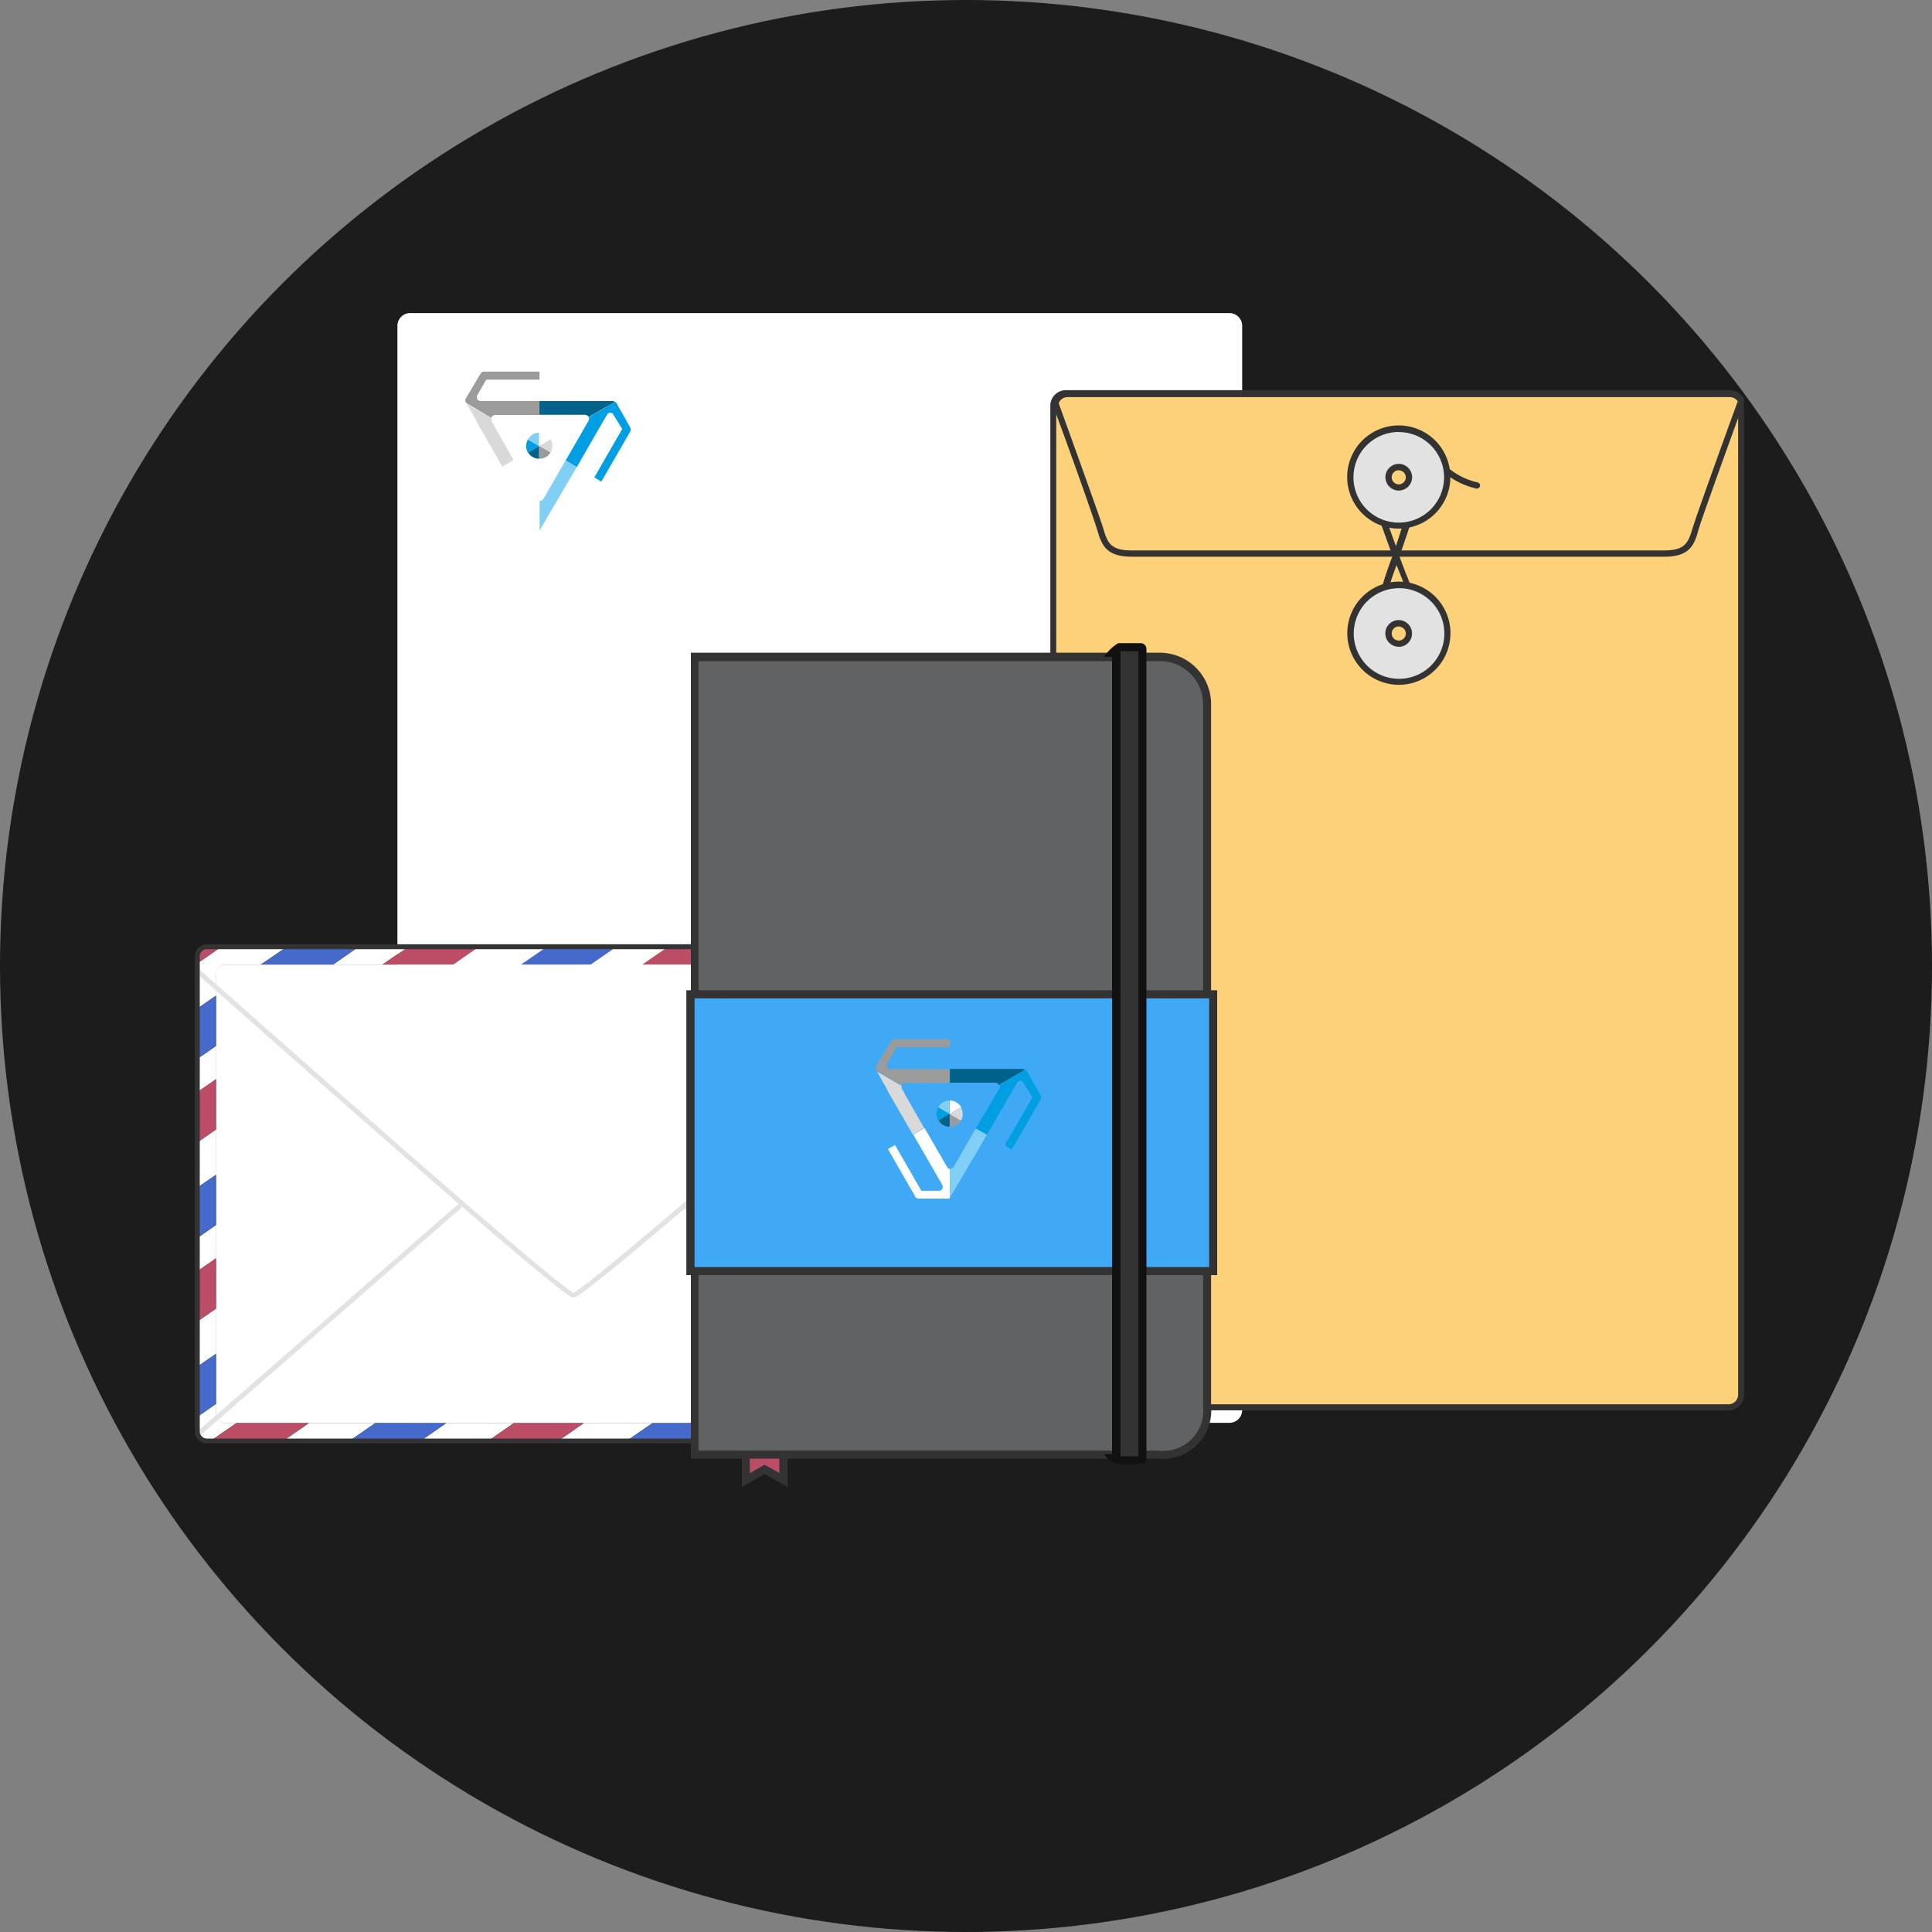 <svg id="3471a419-d045-48cd-982a-95d58a79c6e7" data-name="119851a6-63c1-4f8c-b2bf-c236a8b9de79" xmlns="http://www.w3.org/2000/svg" xmlns:xlink="http://www.w3.org/1999/xlink" width="200" height="200" viewBox="0 0 200 200"><rect x="0" y="0" width="200" height="200" fill="#808080" stroke="none"/><defs><clipPath id="82c67cb6-f665-4a01-ac17-a82e3ba22c10"><rect x="20.44" y="98.01" width="77.85" height="51.16" rx="0.99" ry="0.99" fill="none"/></clipPath></defs><title>skill-2</title><circle cx="100" cy="100" r="100" fill="#1c1c1c"/><g id="16135cf0-2a65-4c73-a2e6-a73341d02e5c" data-name="16a1844c-0bc0-4130-8b35-f84d74e9a5bc"><rect x="41.42" y="32.68" width="86.91" height="114.34" rx="1.05" ry="1.05" fill="#fff"/><path d="M127.27,147.29H42.46A1.32,1.32,0,0,1,41.14,146V33.73a1.32,1.32,0,0,1,1.32-1.32h84.81a1.32,1.32,0,0,1,1.32,1.32V146A1.32,1.32,0,0,1,127.27,147.29ZM42.46,32.94a0.79,0.79,0,0,0-.79.79V146a0.79,0.79,0,0,0,.79.79h84.81a0.79,0.79,0,0,0,.79-0.79V33.73a0.79,0.79,0,0,0-.79-0.79H42.46Z" fill="#fff"/></g><g id="9c58da2e-3935-468a-b976-d26050d73cdd" data-name="cae8bc51-30f7-41ff-9fd8-a689f0226bb5"><rect x="109.05" y="40.79" width="71.17" height="104.87" rx="1.29" ry="1.29" fill="#fcd17a"/><path d="M178.93,146H110.34a1.61,1.61,0,0,1-1.61-1.61h0V42a1.61,1.61,0,0,1,1.61-1.61h68.59A1.61,1.61,0,0,1,180.54,42h0V144.32A1.61,1.61,0,0,1,179,146h-0.05ZM110.34,41.11a1,1,0,0,0-1,1V144.37a1,1,0,0,0,1,1h68.59a1,1,0,0,0,1-1V42a1,1,0,0,0-1-1H110.34v0Z" fill="#333"/></g><g id="c11d82e8-873c-4e44-b0ab-03fc3df2a63f" data-name="7c4f2c5f-39e5-46c1-b403-b1b0c887c34c"><path d="M179.09,40.79H110.5a1.24,1.24,0,0,0-1.24,1c1.61,4.43,4.36,12,4.67,13.09,0.43,1.51.86,2.48,3.24,2.48H172.3c2.37,0,2.8-1,3.24-2.48,0.31-1.08,3.14-8.91,4.74-13.3A1.24,1.24,0,0,0,179.09,40.79Z" fill="#fcd17a"/><path d="M172.29,57.63H117.15c-2.57,0-3.09-1.13-3.55-2.72-0.3-1.05-3-8.69-4.65-13.07v-0.2a1.61,1.61,0,0,1,1.56-1.24H179.1a1.63,1.63,0,0,1,1.45.92v0.25c-1.64,4.51-4.43,12.22-4.73,13.29C175.38,56.5,174.86,57.63,172.29,57.63Zm-62.7-15.9c1.61,4.46,4.33,12,4.63,13,0.41,1.43.74,2.25,2.92,2.25h55.14c2.17,0,2.48-.81,2.92-2.25,0.31-1.07,3.05-8.69,4.69-13.19a1,1,0,0,0-.81-0.43H110.5A1,1,0,0,0,109.59,41.74Z" fill="#333"/></g><g id="9d1f88e0-cfef-4375-892f-394663eefef5" data-name="0e561172-d93c-4a03-aca6-be6a6f2d68a2"><path d="M145.19,68.37A2.92,2.92,0,0,1,142,65.23a42.54,42.54,0,0,1,2.16-7.69c-0.87-2.36-1.58-4.33-2-5.78a2.37,2.37,0,0,1-1.3-2.36c0-3,1.37-4.53,3.95-4.53,1.63,0,2.78,1.18,4,2.42a7.31,7.31,0,0,0,4.11,2.64,0.32,0.32,0,1,1-.07.65,7.91,7.91,0,0,1-4.49-2.83c-1.13-1.14-2.18-2.22-3.54-2.22-2.2,0-3.3,1.3-3.3,3.88a2.11,2.11,0,0,0,.35,1.24,5.76,5.76,0,0,1-.24-1.24c0-1.63.36-3.5,3.2-3.5a3.18,3.18,0,0,1,3.49,3.49A2.31,2.31,0,0,1,146.76,52c-0.3.91-.68,2-1.13,3.38l-0.76,2.22,0.66,1.77a46.85,46.85,0,0,1,2.21,6.49A2.64,2.64,0,0,1,145.19,68.37Zm-0.62-9.87a38.17,38.17,0,0,0-1.86,6.73,2.26,2.26,0,0,0,2.48,2.48,2,2,0,0,0,1.94-1.94A64.06,64.06,0,0,0,145,59.57ZM142.91,52c0.42,1.24,1,2.92,1.6,4.54L145,55c0.35-1,.71-2.07,1-3a8.17,8.17,0,0,1-1.24.09A8.32,8.32,0,0,1,142.91,52Zm-0.24-.74a6.33,6.33,0,0,0,2.11.27,6.68,6.68,0,0,0,1.45-.12,14.07,14.07,0,0,0,.62-2.22,1.71,1.71,0,0,0-1.55-1.86H145c-1.35,0-2.06.09-2.06,2.06a0.32,0.32,0,0,1-.65,0c0-2.48,1.24-2.71,2.71-2.71a2.35,2.35,0,0,1,2.48,2.48A9.31,9.31,0,0,1,147,51a1.91,1.91,0,0,0,.62-1.71,2.56,2.56,0,0,0-2.84-2.84c-1.84,0-2.56.81-2.56,2.85a8.61,8.61,0,0,0,.48,1.95Z" fill="#333"/></g><g id="45957422-eadc-42a8-b4e2-d9885db3ebdc" data-name="836a6044-131e-4944-ae84-3b3baad8514a"><path d="M144.8,44.38a5,5,0,1,0,5,5A5,5,0,0,0,144.8,44.38Zm0,6.06a1.05,1.05,0,1,1,1.05-1.05h0A1.05,1.05,0,0,1,144.8,50.44Z" fill="#e2e2e2"/><path d="M144.8,54.72a5.34,5.34,0,1,1,5.34-5.34,5.34,5.34,0,0,1-5.34,5.34h0Zm0-10a4.69,4.69,0,1,0,4.69,4.69h0a4.69,4.69,0,0,0-4.69-4.68h0Zm0,6.06a1.38,1.38,0,1,1,1.38-1.38,1.38,1.38,0,0,1-1.38,1.38v0Zm0-2.1a0.73,0.73,0,1,0,.73.73h0a0.73,0.73,0,0,0-.73-0.72h0Z" fill="#333"/></g><g id="b1ed5b44-1b74-4113-b1df-1cb35aba7bd8" data-name="af018901-56b7-4458-a444-059522b96d5a"><path d="M144.8,60.54a5,5,0,1,0,5,5A5,5,0,0,0,144.8,60.54Zm0,6.06a1.05,1.05,0,1,1,1.05-1.05h0a1.05,1.05,0,0,1-1,1.07h0Z" fill="#e2e2e2"/><path d="M144.8,70.89a5.34,5.34,0,1,1,5.35-5.32v0A5.34,5.34,0,0,1,144.8,70.89Zm0-10a4.69,4.69,0,1,0,.06,0H144.8Zm0,6.06a1.38,1.38,0,1,1,1.37-1.39s0,0.06,0,.08a1.38,1.38,0,0,1-1.37,1.32h0Zm0-2.1a0.73,0.73,0,1,0,.73.73h0a0.73,0.73,0,0,0-.73-0.72h0Z" fill="#333"/></g><path d="M95.35,99.85h-72a1,1,0,0,0-1,1v45.47a1,1,0,0,0,1,1h72a1,1,0,0,0,1-1V100.85A1,1,0,0,0,95.35,99.85Z" fill="#fff"/><polygon points="43.54 149.16 43.53 149.17 50.51 149.17 50.53 149.16 43.54 149.16" fill="none"/><polygon points="72 149.16 71.98 149.17 79.48 149.17 79.5 149.16 72 149.16" fill="none"/><polygon points="57.78 149.16 57.76 149.17 64.85 149.17 64.87 149.16 57.78 149.16" fill="none"/><polygon points="29.32 149.16 29.3 149.17 36.16 149.17 36.18 149.16 29.32 149.16" fill="none"/><polygon points="20.48 136.77 20.47 136.78 20.47 141.45 20.48 141.44 20.48 136.77" fill="none"/><polygon points="20.48 109.58 20.47 109.59 20.47 113.03 20.48 113.02 20.48 109.58" fill="none"/><polygon points="20.48 118.23 20.47 118.24 20.47 122.92 20.48 122.91 20.48 118.23" fill="none"/><path d="M21.47,149.16a1,1,0,0,1-1-1v-1.52h0v1.52a1,1,0,0,0,1,1h0Z" fill="none"/><polygon points="20.48 128.12 20.47 128.13 20.47 131.57 20.48 131.56 20.48 128.12" fill="none"/><polygon points="86.49 149.16 86.47 149.17 93.83 149.17 93.85 149.16 86.49 149.16" fill="none"/><polygon points="20.48 99.7 20.47 99.71 20.47 104.38 20.48 104.37 20.48 99.7" fill="none"/><polygon points="22.38 116.91 20.48 118.23 20.48 122.91 22.38 121.6 22.38 116.91" fill="#fff"/><polygon points="96.34 117.6 98.33 116.23 98.33 111.1 96.34 112.48 96.34 117.6" fill="#fff"/><polygon points="60.44 147.31 57.78 149.16 64.87 149.16 67.56 147.31 60.44 147.31" fill="#fff"/><path d="M96.34,146.32a1,1,0,0,1-1,1h-6.2l-2.66,1.85h7.35l4.48-3.09v-5.14l-2,1.38v4Z" fill="#fff"/><polygon points="22.38 108.26 20.48 109.58 20.48 113.02 22.38 111.71 22.38 108.26" fill="#fff"/><polygon points="39.59 99.85 42.28 98 37.14 98 34.48 99.85 39.59 99.85" fill="#fff"/><polygon points="96.34 137.55 98.33 136.19 98.33 130.87 96.34 132.25 96.34 137.55" fill="#fff"/><polygon points="22.38 126.8 20.48 128.12 20.48 131.56 22.38 130.25 22.38 126.8" fill="#fff"/><path d="M23.37,147.31a1,1,0,0,1-1-1v-1l-1.9,1.32v1.52a1,1,0,0,0,1,1h0.35l2.68-1.85H23.37Z" fill="#fff"/><polygon points="31.98 147.31 29.32 149.16 36.18 149.16 38.86 147.31 31.98 147.31" fill="#fff"/><path d="M20.48,99.7v4.67l1.9-1.31v-2.21a1,1,0,0,1,1-1H27L29.72,98h-6.8Z" fill="#fff"/><polygon points="22.38 135.45 20.48 136.77 20.48 141.44 22.38 140.13 22.38 135.45" fill="#fff"/><polygon points="46.2 147.31 43.54 149.16 50.53 149.16 53.21 147.31 46.2 147.31" fill="#fff"/><polygon points="66.49 99.85 69.17 98 63.82 98 61.15 99.85 66.49 99.85" fill="#fff"/><polygon points="96.34 127.48 98.33 126.12 98.33 120.98 96.34 122.36 96.34 127.48" fill="#fff"/><polygon points="80.85 99.85 83.53 98 76.27 98 73.61 99.85 80.85 99.85" fill="#fff"/><polygon points="96.34 107.72 98.33 106.35 98.33 101.21 96.34 102.59 96.34 107.72" fill="#fff"/><polygon points="74.66 147.31 72 149.16 79.5 149.16 82.18 147.31 74.66 147.31" fill="#fff"/><polygon points="53.94 99.85 56.62 98 49.59 98 46.93 99.85 53.94 99.85" fill="#fff"/><polygon points="93.4 99.85 96.09 98 90.49 98 87.83 99.85 93.4 99.85" fill="#fff"/><polygon points="21.83 149.16 21.81 149.17 29.3 149.17 29.32 149.16 21.83 149.16" fill="#bb4d67"/><polygon points="24.51 147.31 21.83 149.16 29.32 149.16 31.98 147.31 24.51 147.31" fill="#bb4d67"/><path d="M98.28,98.77a1,1,0,0,0,0-.16A1,1,0,0,1,98.28,98.77Z" fill="#bb4d67"/><path d="M98,98.29a1,1,0,0,1,.08.12A1,1,0,0,0,98,98.29Z" fill="#bb4d67"/><path d="M97.83,98.15l-0.1-.07Z" fill="#bb4d67"/><path d="M97.83,98.15a1,1,0,0,1,.21.14A1,1,0,0,0,97.83,98.15Z" fill="#bb4d67"/><path d="M98.25,98.61a1,1,0,0,0-.13-0.19A1,1,0,0,1,98.25,98.61Z" fill="#bb4d67"/><path d="M97.72,98.08A1,1,0,0,0,97.34,98,1,1,0,0,1,97.72,98.08Z" fill="#bb4d67"/><path d="M98.28,98.77a1,1,0,0,1,0,.23h0A1,1,0,0,0,98.28,98.77Z" fill="#bb4d67"/><path d="M95.35,99.85a1,1,0,0,1,1,1v1.74l2-1.38V99a1,1,0,0,0,0-.23,1,1,0,0,0,0-.16,1,1,0,0,0-.13-0.19A1,1,0,0,0,98,98.29a1,1,0,0,0-.21-0.14l-0.1-.07A1,1,0,0,0,97.34,98H96.09L93.4,99.85h1.95Z" fill="#bb4d67"/><polygon points="36.18 149.16 36.16 149.17 43.53 149.17 43.54 149.16 36.18 149.16" fill="#456ac9"/><polygon points="38.86 147.31 36.18 149.16 43.54 149.16 46.2 147.31 38.86 147.31" fill="#456ac9"/><polygon points="96.34 112.48 98.33 111.1 98.33 106.35 96.34 107.72 96.34 112.48" fill="#456ac9"/><polygon points="20.48 131.56 20.47 131.57 20.47 136.78 20.48 136.77 20.48 131.56" fill="#bb4d67"/><polygon points="22.38 130.25 20.48 131.56 20.48 136.77 22.38 135.45 22.38 130.25" fill="#bb4d67"/><polygon points="73.61 99.85 76.27 98 69.17 98 66.49 99.85 73.61 99.85" fill="#bb4d67"/><polygon points="20.48 141.44 20.47 141.45 20.47 146.66 20.48 146.65 20.48 141.44" fill="#456ac9"/><polygon points="22.38 140.13 20.48 141.44 20.48 146.65 22.38 145.33 22.38 140.13" fill="#456ac9"/><polygon points="87.83 99.85 90.49 98 83.53 98 80.85 99.85 87.83 99.85" fill="#456ac9"/><polygon points="20.48 113.02 20.47 113.03 20.47 118.24 20.48 118.23 20.48 113.02" fill="#bb4d67"/><polygon points="46.93 99.85 49.59 98 42.28 98 39.59 99.85 46.93 99.85" fill="#bb4d67"/><polygon points="22.38 111.71 20.48 113.02 20.48 118.23 22.38 116.91 22.38 111.71" fill="#bb4d67"/><polygon points="20.48 122.91 20.47 122.92 20.47 128.13 20.48 128.12 20.48 122.91" fill="#456ac9"/><polygon points="60.56 99.85 60.56 98 56.62 98 53.94 99.85 60.56 99.85" fill="#456ac9"/><polygon points="22.38 121.6 20.48 122.91 20.48 128.12 22.38 126.8 22.38 121.6" fill="#456ac9"/><polygon points="60.56 99.85 61.15 99.85 63.82 98 60.56 98 60.56 99.85" fill="#456ac9"/><path d="M20.48,99a1,1,0,0,1,1-1h0a1,1,0,0,0-1,1v0.71h0V99Z" fill="#bb4d67"/><path d="M20.48,99v0.7L22.92,98H21.47A1,1,0,0,0,20.48,99Z" fill="#bb4d67"/><polygon points="20.48 104.37 20.47 104.38 20.47 109.59 20.48 109.58 20.48 104.37" fill="#456ac9"/><polygon points="34.48 99.85 37.14 98 29.72 98 27.03 99.85 34.48 99.85" fill="#456ac9"/><polygon points="22.38 108.26 22.38 103.06 20.48 104.37 20.48 109.58 22.38 108.26" fill="#456ac9"/><polygon points="50.53 149.16 50.51 149.17 57.76 149.17 57.78 149.16 50.53 149.16" fill="#bb4d67"/><polygon points="53.21 147.31 50.53 149.16 57.78 149.16 60.44 147.31 53.21 147.31" fill="#bb4d67"/><polygon points="96.34 122.36 98.33 120.98 98.33 116.23 96.34 117.6 96.34 122.36" fill="#bb4d67"/><polygon points="64.87 149.16 64.85 149.17 71.98 149.17 72 149.16 64.87 149.16" fill="#456ac9"/><polygon points="96.34 132.25 98.33 130.87 98.33 126.12 96.34 127.48 96.34 132.25" fill="#456ac9"/><polygon points="67.56 147.31 64.87 149.16 72 149.16 74.66 147.31 67.56 147.31" fill="#456ac9"/><polygon points="79.5 149.16 79.48 149.17 86.47 149.17 86.49 149.16 79.5 149.16" fill="#bb4d67"/><polygon points="96.34 142.31 98.33 140.94 98.33 136.19 96.34 137.55 96.34 142.31" fill="#bb4d67"/><polygon points="79.5 149.16 86.49 149.16 89.15 147.31 82.18 147.31 79.5 149.16" fill="#bb4d67"/><path d="M98.33,148.18h0a1,1,0,0,1-1,1h0A1,1,0,0,0,98.33,148.18Z" fill="#456ac9"/><path d="M97.34,149.16a1,1,0,0,0,1-1v-2.09l-4.48,3.09h3.49Z" fill="#456ac9"/><g clip-path="url(#82c67cb6-f665-4a01-ac17-a82e3ba22c10)"><g id="506ec57c-7363-489f-8c87-86bed457a192" data-name="c8df4752-6edb-46df-bdf6-d172acf70556"><path d="M59.37,134.33c-0.26,0-.81,0-17.83-14.89-9.11-7.94-19.3-17-24.2-21.36l-1.59-1.41,0.32-.37,1.59,1.41c26.41,23.44,40.45,35.59,41.71,36.11,1.79-.72,29.09-24.51,42.2-36l0.32,0.37c-4,3.57-14.17,12.41-23.52,20.51C60.21,134.33,59.62,134.33,59.37,134.33Zm0-.5h0Z" fill="#e2e2e2"/></g><g id="7fc712cf-362c-45a8-9712-8c4e1513ed88" data-name="ba0835a4-7310-4aab-ba66-9cc3f1b53cf0"><rect x="15.99" y="136.4" width="36.13" height="0.5" transform="translate(-81.41 56.02) rotate(-41.08)" fill="#e2e2e2"/></g><g id="86710145-7635-4a0c-8ca6-0ae8a98f6c79" data-name="3e5a2677-e5c0-4d7b-9242-24111b2e66e8"><rect x="84.31" y="118.51" width="0.5" height="36.29" transform="translate(-74.11 111.18) rotate(-49.13)" fill="#e2e2e2"/></g><g id="1f666257-6ab8-4631-bb60-0ced20ba2172" data-name="72bcf780-4f82-425d-9dce-52a2947622c4"><path d="M80.69,108.37l0.58-.63-0.61-.61,0.38-.77-0.74-.41,0.16-.84-0.88-.21v-0.82H78.73l-0.38-.77-0.82.26-0.42-.69-0.72.47-0.67-.53-0.56.65-0.79-.34-0.36.77-0.86-.11-0.14.84-0.84.12,0.09,0.86-0.78.35,0.32,0.79-0.66.55L71.65,108l-0.48.71,0.68,0.51-0.27.81,0.79,0.31v0.86l0.86,0.09,0.15,0.84,0.84-.15,0.4,0.76,0.74-.36L76,113l0.65-.62,0.73,0.43,0.47-.72,0.82,0.29,0.26-.82h0.86v-0.86l0.82-.24-0.21-.83,0.73-.45Zm-0.72.16a3.85,3.85,0,1,1-3.1-4.47h0A3.85,3.85,0,0,1,80,108.54h0Zm-3.29-3.36a2.72,2.72,0,1,0,2.17,3.17v0a2.72,2.72,0,0,0-2.18-3.14h0Z" fill="#bb4d67"/></g><g id="695212e1-f634-42df-ae78-2c984e780a34" data-name="ad78030d-9af5-4ee8-9eb4-2e516b36e8da"><path d="M77.39,107.1a0.32,0.32,0,1,0-.45-0.45l-0.5.5-1.24-.35-0.45.3L76,107.7h0a7.72,7.72,0,0,0-.56.66l-0.55-.15-0.27.22,0.53,0.3a0.19,0.19,0,0,0,.17.2h0l0.3,0.53,0.21-.21-0.15-.55a7.82,7.82,0,0,0,.66-0.56l0.6,1.24,0.3-.45-0.35-1.24Z" fill="#fff"/></g><g id="aa328b0b-6025-40e3-9526-d71f76f2b564" data-name="1ff22f25-4179-465b-a3e6-01ff8b37ef3d"><path d="M83.52,106v-0.45h0a3.16,3.16,0,0,1-.19.34l-0.27.42H82.9l-0.29-.56q-0.11-.22-0.2-0.45h0v0.86L82.07,106l0.07-1,0.27,0.09,0.3,0.57a3.17,3.17,0,0,1,.17.38h0a2,2,0,0,1,.16-0.3l0.27-.42h0.26l0.14,1h-0.2V106Z" fill="#456ac9"/><path d="M84.32,106.23l-0.16.3H84l0.51-.93h0.25l0.58,1H85.08l-0.19-.32Zm0.52,0-0.17-.3-0.12-.25h0v0.17l-0.19.27Z" fill="#456ac9"/><path d="M85.71,105.63v1H85.54v-1h0.17Z" fill="#456ac9"/><path d="M86.07,105.63h0.21v0.89H87v0.11H86.07v-1Z" fill="#456ac9"/><path d="M87.63,106.13a0.25,0.25,0,0,1,.25-0.19,0.2,0.2,0,0,1,.25.12,0.25,0.25,0,0,1-.25.2,0.2,0.2,0,0,1-.25-0.13h0Z" fill="#456ac9"/><path d="M89.14,105.95L89,106.3H88.78l0.51-1.12h0.25l0.58,0.89H89.9l-0.19-.29Zm0.52-.21-0.15-.25-0.09-.16h0l-0.07.2-0.15.32Z" fill="#456ac9"/><path d="M90.52,105v1H90.31v-1h0.21Z" fill="#456ac9"/><path d="M90.88,104.89l0.4-.11a0.91,0.91,0,0,1,.46,0,0.17,0.17,0,0,1,.14.16,0.42,0.42,0,0,1-.29.34h0a0.24,0.24,0,0,1,.24.15,0.92,0.92,0,0,0,.14.25H91.75a0.74,0.74,0,0,1-.11-0.21c0-.12-0.14-0.16-0.32-0.12h-0.2v0.43H90.9Zm0.22,0.41h0.21a0.38,0.38,0,0,0,.35-0.29c0-.12-0.16-0.15-0.37-0.1h-0.2v0.37h0Z" fill="#456ac9"/><path d="M93.5,104.81v-0.43h0a1.27,1.27,0,0,1-.19.43l-0.26.56H92.89l-0.27-.42a2.69,2.69,0,0,1-.2-0.35h0v0.91h-0.2l0.07-1,0.26-.06,0.21,0.48a2.48,2.48,0,0,1,.17.3h0a3.64,3.64,0,0,1,.15-0.38l0.26-.56h0.26l0.14,1h-0.2Z" fill="#456ac9"/><path d="M94.29,104.76l-0.15.35H93.93L94.48,104h0.25l0.53,0.87H95l-0.19-.29Zm0.52-.21-0.16-.26-0.09-.16h0l-0.09.19-0.15.32Z" fill="#456ac9"/><path d="M95.72,103.8v1H95.51v-1h0.21Z" fill="#456ac9"/><path d="M96,103.74h0.21v0.89l0.72-.09v0.1l-0.89.1Z" fill="#456ac9"/><path d="M97.58,104.21a0.29,0.29,0,0,1,.51,0,0.21,0.21,0,0,1-.25.16A0.22,0.22,0,0,1,97.58,104.21Z" fill="#456ac9"/><path d="M99.11,104.31l-0.16.31H98.73l0.51-1h0.2l0.58,1.09H99.8l-0.19-.34Zm0.52,0-0.19-.36-0.09-.2h0l-0.07.17-0.15.27Z" fill="#456ac9"/><path d="M100.5,103.81v1h-0.21v-1h0.21Z" fill="#456ac9"/><path d="M100.86,103.91l0.4,0.09a1.24,1.24,0,0,1,.47.24,0.36,0.36,0,0,1,.14.24c0,0.14-.12.17-0.3,0.15h0a0.51,0.51,0,0,1,.25.29,1.84,1.84,0,0,0,.14.32l-0.21-.07a1.44,1.44,0,0,1-.11-0.26,0.45,0.45,0,0,0-.34-0.3h-0.2V105h-0.21Zm0.22,0.51h0.21c0.22,0.06.36,0,.36-0.07a0.45,0.45,0,0,0-.38-0.31h-0.21v0.37h0Z" fill="#456ac9"/><path d="M82.49,107.6l-0.16.26-0.26-.07,0.51-.82L82.82,107l0.6,1.14H83.2L83,107.82Zm0.53,0-0.17-.22-0.09-.21h0l-0.07.16-0.15.24Z" fill="#456ac9"/><path d="M83.88,107.26v1H83.67v-1h0.21Z" fill="#456ac9"/><path d="M84.25,107.38h0.4a1.13,1.13,0,0,1,.47.12,0.25,0.25,0,0,1,.14.2,0.27,0.27,0,0,1-.3.24h0a0.35,0.35,0,0,1,.25.22,1.24,1.24,0,0,0,.14.29H85.12a1.05,1.05,0,0,1-.11-0.25,0.34,0.34,0,0,0-.34-0.22h-0.2v0.43H84.26v-1Zm0.22,0.48h0.21c0.22,0,.36,0,0.36-0.16a0.34,0.34,0,0,0-.37-0.22H84.46v0.37h0Z" fill="#456ac9"/><path d="M86.89,107.95v-0.43h0a1.13,1.13,0,0,1-.19.4l-0.26.51h-0.2L86,107.95a3.5,3.5,0,0,1-.19-0.4h0v0.88H85.53l0.07-1.05h0.26l0.3,0.48a3.2,3.2,0,0,1,.17.34h0a3,3,0,0,1,.16-0.35l0.26-.47H87l0.12,1H87Z" fill="#456ac9"/><path d="M87.7,108l-0.15.34H87.34l0.51-1.07H88.1l0.58,0.92H88.46l-0.19-.27Zm0.57-.17-0.16-.27L88,107.38h0l-0.07.2-0.15.31Z" fill="#456ac9"/><path d="M89.07,107.08v1H88.85v-1h0.21Z" fill="#456ac9"/><path d="M89.43,107h0.21v0.89l0.68-.15v0.11l-0.81.16Z" fill="#456ac9"/><path d="M91,107.29a0.29,0.29,0,0,1,.24-0.21c0.14,0,.25,0,0.25.1a0.29,0.29,0,0,1-.24.22C91.09,107.38,91,107.38,91,107.29Z" fill="#456ac9"/><path d="M92.49,107l-0.15.4H92.12l0.5-1.14h0.25l0.58,0.88H93.24L93,106.85Zm0.52-.22-0.16-.25-0.09-.16h0l-0.07.2-0.15.34Z" fill="#456ac9"/><path d="M93.86,106v1H93.64v-1h0.21Z" fill="#456ac9"/><path d="M94.22,105.9l0.4-.1a0.88,0.88,0,0,1,.46,0,0.19,0.19,0,0,1,.14.17,0.38,0.38,0,0,1-.29.31h0a0.25,0.25,0,0,1,.24.16,1,1,0,0,0,.14.26H95.08a0.79,0.79,0,0,1-.11-0.22,0.24,0.24,0,0,0-.3-0.15H94.45v0.43H94.24Zm0.26,0.41h0.21A0.36,0.36,0,0,0,95,106c0-.12-0.16-0.16-0.37-0.11h-0.2v0.37h0Z" fill="#456ac9"/><path d="M96.85,106v-0.43h0a1.17,1.17,0,0,1-.19.41l-0.26.52H96.24l-0.32-.38a3,3,0,0,1-.2-0.41h0v0.88h-0.2l0.07-1h0.26L96.14,106a2.74,2.74,0,0,1,.17.32h0a3.17,3.17,0,0,1,.16-0.36l0.26-.52H97l0.14,1H97Z" fill="#456ac9"/><path d="M97.65,106.13l-0.15.32H97.28l0.51-1H98l0.58,1H98.4l-0.2-.36H97.65v0.06ZM98.2,106L98,105.69l-0.09-.19h0l-0.07.19-0.15.3H98.2Z" fill="#456ac9"/><path d="M99,105.4v1H98.86v-1H99Z" fill="#456ac9"/><path d="M99.44,105.44h0.21v0.89l0.69,0.1v0.11a8.85,8.85,0,0,0-.89-0.12v-1Z" fill="#456ac9"/><path d="M101,106.32c0-.09.11-0.12,0.25-0.09a0.34,0.34,0,0,1,.26.24c0,0.09-.1.12-0.25,0.09A0.34,0.34,0,0,1,101,106.32Z" fill="#456ac9"/><path d="M82.48,108.69v1l-0.21-.07v-1Z" fill="#456ac9"/><path d="M82.85,108.8h0.21v0.89l0.72,0.16V110a8.41,8.41,0,0,1-.89-0.11Z" fill="#456ac9"/><path d="M84.41,109.75c0-.09.11-0.14,0.25-0.12a0.26,0.26,0,0,1,.26.17c0,0.09-.1.15-0.25,0.14A0.26,0.26,0,0,1,84.41,109.75Z" fill="#456ac9"/><path d="M86,109.86l-0.16.37H85.58l0.51-1h0.25l0.58,1H86.7l-0.17-.35H86Zm0.52,0-0.17-.29-0.09-.19h0l-0.07.19-0.15.29h0.48Z" fill="#456ac9"/><path d="M87.33,109.14v1H87.12v-1h0.21Z" fill="#456ac9"/><path d="M87.69,109.11l0.4-.07a1,1,0,0,1,.46,0,0.19,0.19,0,0,1,.14.17,0.37,0.37,0,0,1-.29.31h0a0.26,0.26,0,0,1,.24.16,1,1,0,0,0,.14.26H88.56a0.82,0.82,0,0,1-.11-0.22,0.26,0.26,0,0,0-.32-0.15h-0.2V110H87.71Zm0.22,0.43h0.21a0.34,0.34,0,0,0,.35-0.25c0-.12-0.16-0.16-0.37-0.14H87.9v0.37h0Z" fill="#456ac9"/><path d="M90.32,109.2v-0.43h0a1.13,1.13,0,0,1-.19.42l-0.26.55H89.71l-0.27-.42a2.85,2.85,0,0,1-.2-0.36h0v0.89H89l0.07-1h0.26l0.29,0.43a2.57,2.57,0,0,1,.17.31h0a3.56,3.56,0,0,1,.15-0.37l0.2-.57h0.26l0.14,1h-0.2Z" fill="#456ac9"/><path d="M91.11,109.14L91,109.5H90.75l0.5-1.14H91.5l0.58,0.88H91.86L91.67,109Zm0.52-.22-0.17-.3-0.09-.12h0l-0.07.2-0.15.34Z" fill="#456ac9"/><path d="M92.48,108.11v1H92.27v-1h0.21Z" fill="#456ac9"/><path d="M92.84,108H93v0.89l0.68-.16v0.11l-0.88.21V108Z" fill="#456ac9"/><path d="M94.38,108.28a0.27,0.27,0,0,1,.25-0.21c0.14,0,.25,0,0.25.1a0.26,0.26,0,0,1-.24.21C94.48,108.42,94.39,108.37,94.38,108.28Z" fill="#456ac9"/><path d="M95.9,108.07l-0.19.35H95.51l0.53-1h0.25l0.58,0.94H96.65L96.46,108Zm0.52-.17-0.16-.27-0.09-.17h0l-0.07.2L96,108Z" fill="#456ac9"/><path d="M97.27,107.21v1H97.11v-1h0.16Z" fill="#456ac9"/><path d="M97.64,107.2H98a0.91,0.91,0,0,1,.47.09,0.24,0.24,0,0,1,.14.2,0.3,0.3,0,0,1-.3.25h0a0.32,0.32,0,0,1,.25.21,1.24,1.24,0,0,0,.14.29H98.5a1,1,0,0,1-.11-0.24,0.3,0.3,0,0,0-.32-0.2h-0.2v0.43H97.68Zm0.22,0.45h0.21c0.22,0,.36-0.07.36-0.2s-0.16-.19-0.37-0.19H97.84v0.37h0Z" fill="#456ac9"/><path d="M100.3,107.91v-0.43h0a3.72,3.72,0,0,1-.19.35l-0.26.45H99.69l-0.27-.51a4,4,0,0,1-.26-0.38h0v0.88H98.91l0.07-1h0.26l0.3,0.51a3.61,3.61,0,0,1,.17.36h0a2.3,2.3,0,0,1,.16-0.32l0.27-.42h0.26l0.14,1h-0.2Z" fill="#456ac9"/><path d="M101.1,108.21l-0.16.27h-0.21l0.51-.87,0.25,0.07,0.6,1.24-0.16-.17-0.19-.37Zm0.53,0-0.17-.34-0.09-.21h0l-0.07.16-0.15.25Z" fill="#456ac9"/></g></g><path d="M97.3,97.75H21.42A1.24,1.24,0,0,0,20.18,99v49.18a1.24,1.24,0,0,0,1.24,1.24H97.3a1.24,1.24,0,0,0,1.24-1.24V99A1.24,1.24,0,0,0,97.3,97.75ZM98,148.18a0.74,0.74,0,0,1-.74.74H21.42a0.74,0.74,0,0,1-.74-0.74V99a0.74,0.74,0,0,1,.74-0.74H97.3A0.74,0.74,0,0,1,98,99v49.2Z" fill="#333"/><g id="1610987f-3d68-4593-a8a1-e350a978d6da" data-name="46d64780-a661-478a-9be2-f5768061cffb"><polygon points="77.22 150.13 81.11 150.13 81.11 153.16 79.16 152.06 77.22 153.16 77.22 150.13" fill="#bb4d67"/><path d="M80.68,150.54v1.95l-1.53-.86-1.53.86v-1.9h3.05m0.83-.83H76.8v4.16l1.24-.69,1.12-.63,1.12,0.63,1.24,0.69v-4.16h0Z" fill="#333"/></g><g id="0502ed55-64ea-45ae-a02e-6929c0181238" data-name="94f8f98f-37fa-44c0-ba17-c1c0c29856dc"><path d="M119.92,68h-48v82.55h48a4.58,4.58,0,0,0,5-5V73.06A4.89,4.89,0,0,0,120.24,68h-0.32Z" fill="#616263"/><path d="M119.92,151H71.52V67.57h48.4a5.32,5.32,0,0,1,5.45,5.2q0,0.14,0,.29v72.49A5,5,0,0,1,119.92,151Zm-47.62-.83h47.62a4.16,4.16,0,0,0,4.62-4.62V73.06a4.46,4.46,0,0,0-4.29-4.62H72.31v81.69Z" fill="#333"/></g><g id="b3418558-2fc9-45ad-bd82-30f3048d92f1" data-name="9d4bbecf-de90-4546-8499-f79bf9fad799"><rect x="71.47" y="102.93" width="54.06" height="28.63" fill="#3fa9f5"/><path d="M126,132H71.05V102.51H126V132Zm-54.06-.83h53.23V103.35H71.9v27.8h0Z" fill="#333"/></g><g id="6f8c45dc-b911-4cd2-b301-fa31b1390d3e" data-name="34b7bce5-652e-448e-9ac1-3d7e8a1b37d2"><path d="M115.72,151.17a1.24,1.24,0,0,1-.37-0.21h0.2V67.57h-0.36a3,3,0,0,1,.58-0.57h2.33a0.17,0.17,0,0,1,.17.17V151a0.17,0.17,0,0,1-.17.17h-2.38Z" fill="#333"/><path d="M117.84,67.41v83.34H116V67.41h1.89m0.25-.83h-2.38A4.49,4.49,0,0,0,114.3,68h0.82v82.55H114.3a2.83,2.83,0,0,0,1.41,1h2.37a0.6,0.6,0,0,0,.6-0.6h0V67.18a0.6,0.6,0,0,0-.6-0.6h0Z" fill="#111"/></g><path d="M98.3,116.64v-1.33l-1.15.66A1.35,1.35,0,0,0,98.3,116.64Z" fill="#006289"/><path d="M106,110.66H98.33v1.42h4.72a0.41,0.41,0,0,1,.24.08,0.41,0.41,0,0,1,.12.15l0.31-.18,1.21-.7,0.53-.31h0l0.55-.32,0.05-.09Z" fill="#006289"/><path d="M99.48,116l-1.16-.67h0v1.33h0A1.35,1.35,0,0,0,99.48,116Z" fill="#9c9b9b"/><path d="M93.34,112.4a0.41,0.41,0,0,1,.06-0.13h0a0.41,0.41,0,0,1,.33-0.17h4.58v-1.42H92.25A0.41,0.41,0,0,1,91.9,110h0l0.92-1.59h5.51v-0.83H92.59a0.41,0.41,0,0,0-.33.17l0,0h0l-1.52,2.56a0.41,0.41,0,0,0-.08.29v0.05l0.11,0.19" fill="#9c9b9b"/><path d="M98.3,115.31v0l-1.16-.67a1.35,1.35,0,0,0,0,1.36Z" fill="#009ee2"/><path d="M106.89,113.57l-2.88,5,0.73,0.42,3-5.19a0.41,0.41,0,0,0,0-.32h0l0-.08-0.07-.12-1.37-2.42a0.4,0.4,0,0,0-.11-0.13l-0.1.06-0.55.32h0l-0.53.31-1.21.7-0.31.18a0.41,0.41,0,0,1,0,.32,0.42,0.42,0,0,1-.06.11l0,0L101,116.83l1.16,0.67s3.17-5.52,3.2-5.53a0.41,0.41,0,0,1,.52,0s1,1.62,1,1.62" fill="#009ee2"/><path d="M97.13,114.62l1.16,0.67v-1.36A1.35,1.35,0,0,0,97.13,114.62Z" fill="#81cff4"/><path d="M101,116.83l-2.3,4,0,0a0.41,0.41,0,0,1-.37.16V124l3.84-6.54Z" fill="#81cff4"/><path d="M98.32,115.3l1.18-.68a1.35,1.35,0,0,0-1.18-.69h0v1.36h0Z" fill="#fff"/><path d="M98.06,120.84s-2.35-4.07-2.35-4.07l-1.17.68,3,5.2h0a0.41,0.41,0,0,1-.36.62H95.38l-2.73-4.74-0.73.42,2.8,4.87L94.81,124,94.88,124a0.41,0.41,0,0,0,.24.08h3a0.4,0.4,0,0,0,.2-0.05V121a0.41,0.41,0,0,1-.23-0.09Z" fill="#fff"/><path d="M99.48,116a1.36,1.36,0,0,0,0-1.35l-1.18.68Z" fill="#d9d9d9"/><path d="M93.68,113.26L93.54,113l-0.06-.1-0.12-.2h0v0a0.41,0.41,0,0,1,0-.28l-2.58-1.49,0.32,0.55L91.39,112l0.08,0.14,0.34,0.58,0,0.08,2.68,4.64,1.17-.68-2-3.5h0Z" fill="#d9d9d9"/><path d="M55.81,47.49V46.17l-1.15.66A1.35,1.35,0,0,0,55.81,47.49Z" fill="#006289"/><path d="M63.52,41.52H55.84v1.42h4.72a0.41,0.41,0,0,1,.24.08,0.41,0.41,0,0,1,.12.15L61.24,43l1.21-.7L63,42h0l0.55-.32,0.05-.09Z" fill="#006289"/><path d="M57,46.83l-1.16-.67h0v1.33h0A1.35,1.35,0,0,0,57,46.83Z" fill="#9c9b9b"/><path d="M50.86,43.26a0.41,0.41,0,0,1,.06-0.13h0a0.41,0.41,0,0,1,.33-0.17h4.58V41.52H49.77a0.41,0.41,0,0,1-.35-0.63h0l0.92-1.59h5.51V38.47H50.1a0.41,0.41,0,0,0-.33.17l0,0h0l-1.52,2.56a0.41,0.41,0,0,0-.08.29v0.05l0.11,0.19" fill="#9c9b9b"/><path d="M55.81,46.17v0l-1.16-.67a1.35,1.35,0,0,0,0,1.36Z" fill="#009ee2"/><path d="M64.4,44.43l-2.88,5,0.73,0.42,3-5.19a0.41,0.41,0,0,0,0-.32h0l0-.08-0.07-.12-1.37-2.42a0.4,0.4,0,0,0-.11-0.13l-0.1.06L63,42h0l-0.53.31-1.21.7-0.31.18a0.41,0.41,0,0,1,0,.32,0.42,0.42,0,0,1-.06.11l0,0-2.34,4.06,1.16,0.67s3.17-5.52,3.2-5.53a0.41,0.41,0,0,1,.52,0s1,1.62,1,1.62" fill="#009ee2"/><path d="M54.65,45.48l1.16,0.67V44.79A1.35,1.35,0,0,0,54.65,45.48Z" fill="#81cff4"/><path d="M58.53,47.69l-2.3,4,0,0a0.41,0.41,0,0,1-.37.16V54.9l3.84-6.54Z" fill="#81cff4"/><path d="M55.83,46.16L57,45.48a1.35,1.35,0,0,0-1.18-.69h0v1.36h0Z" fill="#fff"/><path d="M55.57,51.7s-2.35-4.07-2.35-4.07L52,48.3l3,5.2h0a0.41,0.41,0,0,1-.36.62H52.9l-2.73-4.74-0.73.42,2.8,4.87,0.08,0.14,0.07,0.06a0.41,0.41,0,0,0,.24.08h3a0.4,0.4,0,0,0,.2-0.05V51.84a0.41,0.41,0,0,1-.23-0.09Z" fill="#fff"/><path d="M57,46.83a1.36,1.36,0,0,0,0-1.35l-1.18.68Z" fill="#d9d9d9"/><path d="M51.2,44.12l-0.14-.25L51,43.77l-0.12-.2h0v0a0.41,0.41,0,0,1,0-.28l-2.58-1.49,0.32,0.55,0.32,0.55L49,43l0.34,0.58,0,0.08L52,48.3l1.17-.68-2-3.5h0Z" fill="#d9d9d9"/></svg>